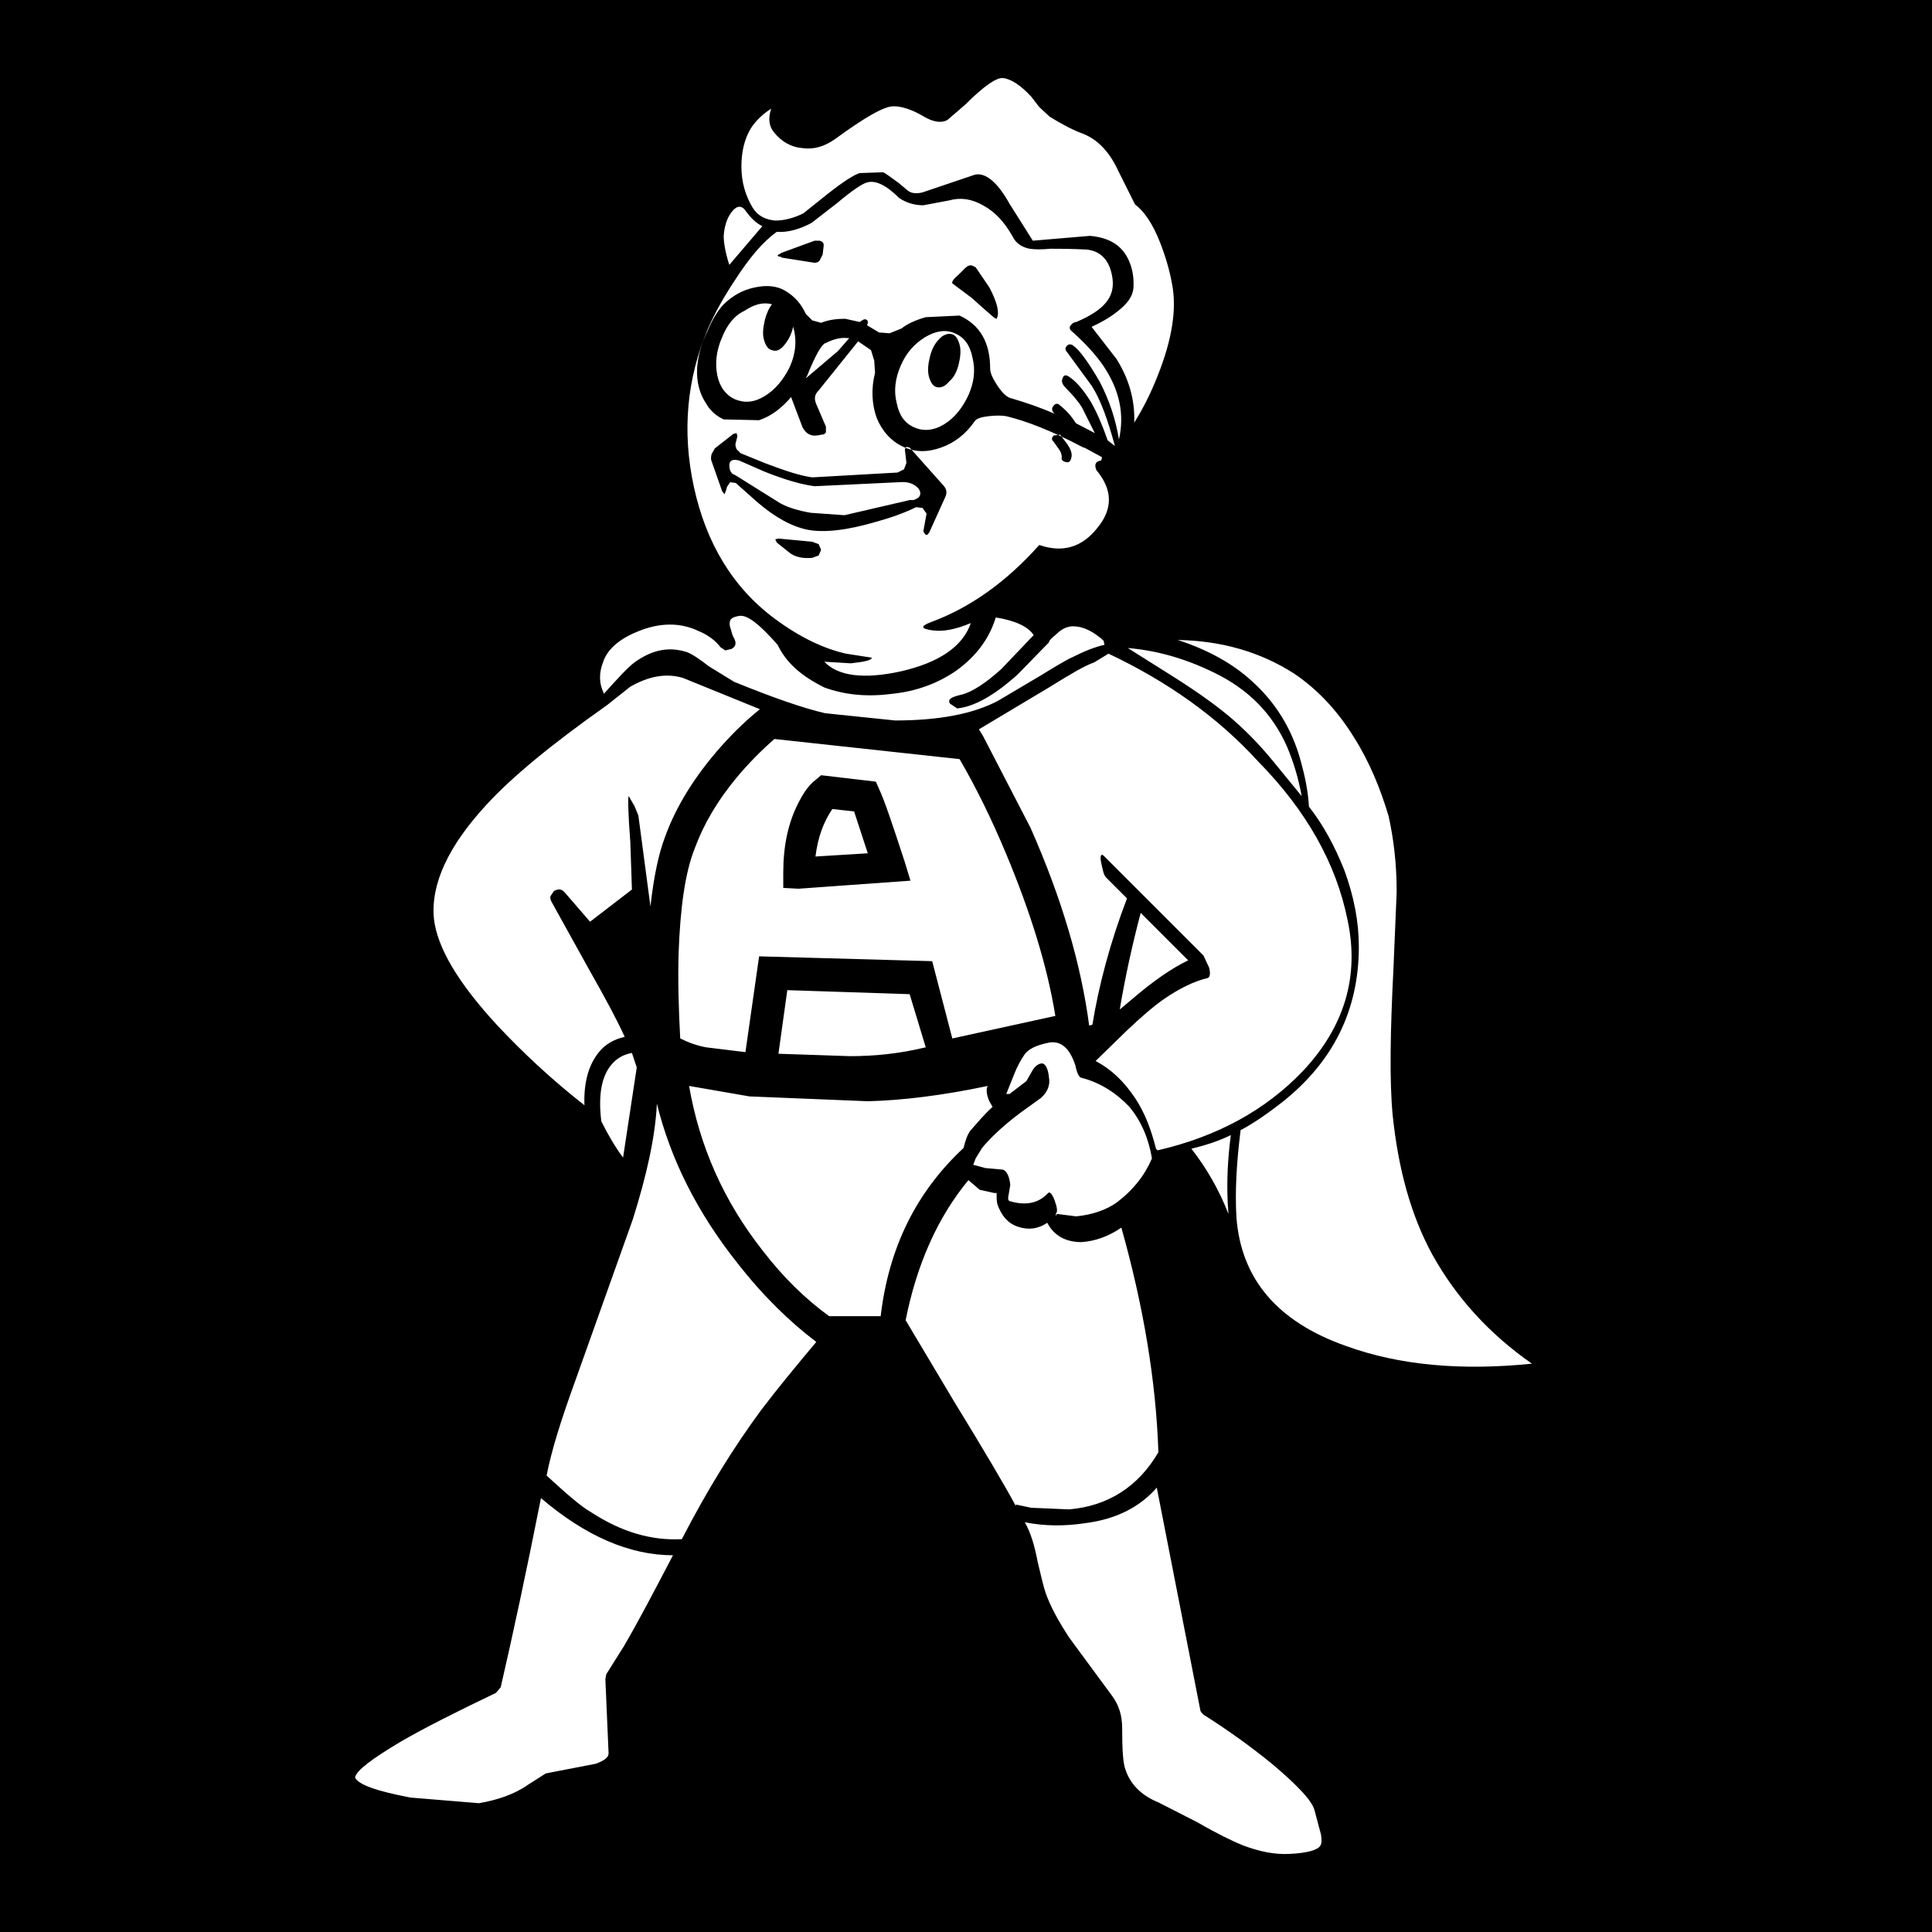 <?xml version="1.0" encoding="utf-8"?>
<!-- Generator: Adobe Illustrator 25.4.1, SVG Export Plug-In . SVG Version: 6.00 Build 0)  -->
<svg version="1.1" id="ActionBoy_x2C_PerkClip_x5F_4d869" image-rendering="auto"
	 xmlns="http://www.w3.org/2000/svg" xmlns:xlink="http://www.w3.org/1999/xlink" x="0px" y="0px" viewBox="0 0 240 240"
	 style="enable-background:new 0 0 240 240;" xml:space="preserve">
<style type="text/css">
	.st0{fill:#FFFFFF;}
</style>
<g>
	<rect width="240" height="240"/>
	<path class="st0" d="M152.5,149.2c-0.1-2.5,0-5.2,0.4-8.2c-1.6,0.8-3.3,1.3-4.9,1.7c1.8,2.3,3.4,5,4.6,8.1L152.5,149.2 M168.2,91.6
		c-2.1-3.4-4.6-6-7.4-7.9c-4.2-2.7-9-4.1-14.5-4.2c3.7,1.2,6.8,2.9,9.2,5.1c2.9,2.6,5,5.9,6.1,10c0.5,1.8,0.9,3.7,1,5.6
		c1.8,2.3,3.2,4.9,4.4,7.9c1.2,3.3,1.8,6.4,1.8,9.5c0,7.9-3.2,14.3-9.5,19.3c-1.8,1.4-3.5,2.6-5.2,3.5l0,0.1
		c-0.5,4-0.7,7.6-0.5,10.8c0.6,7.6,5.1,12.9,13.6,15.9c6.6,2.4,14.3,3.1,23.1,2.2c-5.3-3.7-9.4-8.2-12.4-13.6
		c-2.6-4.8-4.2-10.5-4.9-17.3c-0.4-4.2-0.3-10.3,0.1-18.2l0.4-9.5c0-3.6-0.4-6.7-1-9.4C171.5,98,170.1,94.6,168.2,91.6 M159.9,92.8
		c-1.8-4.1-4.8-7.2-9.2-9.3c-3.5-1.7-7-2.7-10.6-3l5.4,3.4c3.5,2.2,6.1,4.1,7.9,5.7c1.8,1.6,3.3,3.2,4.7,4.9l3.6,4.4
		C161.3,96.7,160.7,94.7,159.9,92.8z"/>
	<path class="st0" d="M83.6,193.2c-5.4,0-10.9-2.4-16.4-7.1c-1.8,9.1-3.5,17-5,23.5l-0.6,0.7c-4.8,2.3-8.8,4.3-11.9,6.1
		c-3.5,2.1-5.4,3.5-5.6,4.4c0.4,0.9,2.7,1.7,6.9,2.5l8.5,0.7c2.3-0.4,4.4-1.1,6.1-2.3l2.2-1.4l6.2-1.2c1.1-0.4,1.6-0.8,1.6-1.3
		l-0.4-9.2l0.1-0.6l2.2-3.5C79.2,201.6,81.2,197.8,83.6,193.2 M134.9,189.2c-2.6,0.4-5.1,0.4-7.6-0.1c0.7,1.2,1.2,2.8,1.6,4.9
		c0.4,1.7,0.7,3,1,3.9c0.6,1.7,1.6,3.5,2.9,5.5l5.3,7.2c0.9,1.2,1.3,2.5,1.3,4.1c0,2.6,0.1,4.3,0.4,5.1c0.6,1.8,1.9,3.2,4.1,4.1
		l4.9,2.5c2.4,1.4,4.3,2.3,5.5,2.8c2.1,0.8,4,1.2,5.9,1.1c2.2-0.1,3.5-0.5,3.8-1c0.2-0.3,0.2-0.7,0.1-1.4l-0.8-3
		c-0.3-1.2-2.1-3.1-5.3-5.8c-2.7-2.2-5.5-4.2-8.5-6.1c-0.2-0.2-0.4-0.4-0.4-0.6l-5.4-27.6C141.6,187.2,138.7,188.7,134.9,189.2
		 M105.6,131.2c3,0,6.1-0.3,9.4-1.1l-2-6.6l-15.2-0.5l-1.1,7.9L105.6,131.2 M123.8,148.2h-0.3l-1.8-0.4l-1.4-1.2
		c-3.8,4.6-6.4,10.4-7.8,17.4l5.9,9.9c3.8,6.2,6.4,10.6,7.8,13.2l0-0.2l1.9,0.4l4.7,0.2c4.8-0.4,8.6-2.8,11.1-7.1
		c-0.3-9-1.9-18.3-4.6-27.9c-1.6,1.1-3.3,1.7-5,1.8c-0.9,0-1.8-0.2-2.5-0.6c-0.7-0.4-1.3-1-1.7-1.8c-1.2,0.8-2.4,0.9-3.6,0.5
		c-1.3-0.4-2.1-1.4-2.6-2.8C123.8,149.2,123.8,148.7,123.8,148.2 M123.3,137.5l-0.4-0.7c-0.4-0.9-0.4-1.6-0.2-1.9
		c-5.7,1.2-10.7,1.8-14.9,1.9l-14.7-0.6l-7.5-1.3c1.3,7.5,4.3,14.3,9.1,20.4c2.6,3.4,5.4,6.1,8.3,8.2h6.4c1-8.5,4.4-15.4,10.3-20.9
		c0.2-0.8,0.4-1.5,0.8-2.1C121.3,139.6,122.2,138.5,123.3,137.5 M139.1,125.4l1.2-1c3-2.6,5.4-4.2,7.3-5.1l-5.9-5.9
		C140.7,117.2,139.8,121.2,139.1,125.4 M134.4,133.9c-0.3,0-0.6-0.5-0.8-1.5c-0.7-2.2-1.8-3.1-3.2-2.9c-1.6,0.3-2.7,0.8-3.2,1.6
		c-0.4,0.6-0.8,1.3-1.2,2.3l-1,2.5h0.2l0.1,0l0.1,0l2.1-1.6l0.8-1.4c0.4-0.6,0.8-0.8,1.2-0.8c0.4,0.1,0.7,0.7,0.8,1.7
		c0.2,1-0.2,1.9-1,2.6l-2.5,1.8c-2.4,1.8-3.9,3.3-4.8,4.4l-0.8,1.3l-0.3,0.8l1.5,0.4l2.2,0.2c0.5,0.2,0.8,0.9,0.9,1.9l-0.2,1.2
		c-0.1,0.4-0.1,0.7,0.1,0.8c2,0.6,3.6,0.3,4.8-1c0.2-0.2,0.5,0.1,0.8,0.9c0.3,0.8,0.4,1.4,0.2,1.6c-0.1,0.4-0.1,0.4,0.1,0.1l2.4,0.3
		c2-0.2,3.7-0.8,5-1.7c2.1-1.6,3.5-3.4,4.4-5.5c-0.4-2.4-1.3-4.6-2.8-6.4C138.7,135.8,136.7,134.5,134.4,133.9 M78.6,151.5
		l-7.2,20.2c-1.7,4.7-2.9,8.5-3.5,11.6c2.4,2.2,4.2,3.8,5.6,4.6c3.7,2.4,7.4,3.5,11.2,3.3c3.2-6.2,6.5-11.5,9.9-16.1
		c1.9-2.5,4.2-5.3,6.8-8.4c-3.3-2.5-6.6-5.7-9.8-9.8c-5-6.3-8.3-12.9-10-19.8C81.4,141.3,80.3,146.1,78.6,151.5 M74.7,139.3
		c0.9,1.8,1.8,3.3,2.7,4.5l1.7-11.2l-0.6-1.8c-1.1,0.2-1.9,0.7-2.5,1.4C74.7,133.7,74.3,136.1,74.7,139.3 M137.7,81.2l-1.8,1.1
		c-1.2,0.4-3,1.5-5.6,3.1l-8.7,5.2l0.5,0.8l5.9,11.4c3.9,8.8,6.3,17,7.3,24.6l0.4-0.1c0.8-4.9,2.2-10.2,4.3-15.7l-2.6-2.6
		c-0.3-0.3-0.4-0.9-0.6-1.8s0-1.2,0.3-0.9l12.4,12.4l0.7,1.5c0.2,0.8,0.1,1.2-0.2,1.3c-1.7,0.4-3.5,1.3-5.4,2.6
		c-1.3,0.9-2.8,2.2-4.6,3.9l-3.9,3.8c1.9,1,3.5,2.5,4.9,4.6c1.2,1.8,2,3.9,2.6,6.3l0.2,0.2c7.4-1.7,13.4-5,18-9.8
		c5.2-5.5,7.1-11.8,5.6-18.8c-1.4-7-5.1-13.6-11.1-19.7C151.2,89,144.9,84.6,137.7,81.2 M96.2,91.8c-1.6,1.4-3.2,3-4.7,4.8
		c-2.4,2.9-4.1,5.8-5.2,8.8c-1.2,3-1.8,7.4-2,13c-0.1,3.4,0,6.9,0.2,10.6c1,0.5,2.1,0.9,3.2,1.1l4.9,0.6l1.7-11.9l21.5,0.6l2.5,9.6
		l12.8-2.8c-1-6.2-3.1-12.9-6.1-20.1c-1.8-4.3-3.7-8.2-5.8-11.8L96.2,91.8 M108.8,97.1l0.4,0.9c0.7,1.5,1.7,4.5,3.2,9.1l0.7,2.3
		l-13.9,1l-1.9-0.1v-1.9c0-3.3,0.6-6.2,1.9-8.7c0.6-1.2,1.3-2.2,2.1-2.8l0.7-0.6L108.8,97.1 M106.1,100.8l-2.7-0.3
		c-1.1,1.6-1.8,3.5-2.1,5.9l6.5-0.4L106.1,100.8 M94.4,88.1L94.4,88.1l-9.6-3.9c-2.1-0.6-4.2-0.2-6.5,1.1l-2.9,2.3
		c-6.8,4.8-11.8,8.9-15,12.4c-4.7,5.1-6.9,9.8-6.5,14.1c0.4,3.6,3,8,7.9,13.3c3.1,3.3,6.6,6.6,10.8,9.9c-0.1-2.8,0.5-5,1.8-6.6
		c0.8-1,1.9-1.6,3.2-1.9c-0.9-2-2.4-4.8-4.5-8.5l-4.6-8.3c-0.1-0.2-0.2-0.5-0.1-0.7l0.4-0.6c0.5-0.3,0.9-0.3,1.3,0.1l3.2,3.7l5.2-4
		l-0.2-5.9c-0.3-3.8-0.3-5.7-0.2-5.7l0.7,1.2l0.5,1.2l1.5,11.3c0.4-3.6,1-6.5,1.8-8.6c1.4-3.9,3.8-7.7,7-11.3
		C91.3,90.8,92.9,89.3,94.4,88.1 M96.6,80.1c-2.2-2.5-3.7-3.7-4.7-3.6c-0.7,0.1-1.1,0.3-1.2,0.6c-0.1,0.3-0.1,0.6,0.1,1.1
		c0.1,0.4,0.2,0.8,0.4,1.1c0.3,0.6,0.2,1-0.3,1.3l-0.8,0.2l-0.6-0.4c-0.6-0.8-1.5-1.5-2.7-2c-2.3-1.1-4.9-1.1-7.7,0.1
		c-2.2,0.9-3.7,2.2-4.2,3.8c-0.5,1.3-0.5,2.6,0.1,3.8v0.1c1.8-2,3-3.3,3.8-3.9c2.2-1.6,4.3-2,6.5-1.3c0.6,0.2,1.5,0.8,2.8,1.8
		l3.1,1.9c4.9,2,8.7,3.3,11.3,3.9l8.7,0.9c5.4,0,9.6-0.8,12.7-2.4l5.4-3.2c1.8-1.1,3.1-1.9,4-2.3c1.4-0.7,2.6-1.2,3.9-1.5l-0.1-0.5
		c-1.3-1.2-2.6-1.8-3.8-1.8c-0.8,0-1.5,0.4-2.1,1c-0.6,0.5-0.9,0.8-0.9,1l-3.9,4c-2.9,2.6-5.4,4-7.5,4.2l-0.9-0.6
		c-0.3-0.5,0.1-0.8,1.4-1.1c1.3-0.3,3-1.4,5-3.2l4-4.2c-0.6-1-2.2-1.8-4.7-2.2c-0.8,2.6-2.4,4.8-4.9,6.6c-2.3,1.6-5,2.6-8.1,2.9
		c-3.1,0.4-5.8,0.1-8.3-0.8C99.6,84,97.7,82.4,96.6,80.1 M120.3,49.1c0.7-1.6,0.9-3.1,0.5-4.7c-0.3-1.5-1-2.5-2.2-3
		c-1.1-0.5-2.4-0.3-3.7,0.5c-1.3,0.8-2.3,1.9-3,3.5c-0.7,1.6-0.9,3.2-0.5,4.7c0.3,1.5,1,2.5,2.2,3c1.1,0.5,2.4,0.4,3.7-0.4
		C118.6,51.9,119.6,50.6,120.3,49.1 M118.2,41.5c0.5,0.1,0.8,0.6,1,1.3c0.2,0.7,0.1,1.6-0.1,2.4c-0.2,0.9-0.6,1.7-1.2,2.2
		c-0.5,0.6-1,0.8-1.5,0.7c-0.5-0.1-0.8-0.6-1-1.3c-0.2-0.7-0.1-1.6,0.1-2.4c0.2-0.9,0.6-1.7,1.1-2.2
		C117.1,41.6,117.7,41.4,118.2,41.5 M100.3,46.6l-0.2,0.4l4-3.4l1.4-1.6h-0.2c-0.8-0.1-1.7,0.1-2.7,0.6
		C102.1,42.7,101.3,44.1,100.3,46.6 M89.7,41.9c-0.7,1.6-0.9,3.2-0.6,4.7c0.3,1.5,1.1,2.5,2.2,3c1.2,0.5,2.4,0.4,3.7-0.4
		c1.3-0.8,2.3-2,3.1-3.6c0.8-1.8,0.9-3.5,0.4-5.1l0,0.2c-0.2,0.9-0.6,1.6-1.1,2.2c-0.5,0.6-1,0.8-1.5,0.6c-0.5-0.1-0.8-0.6-1-1.3
		c-0.2-0.7-0.1-1.5,0.1-2.4c0.2-0.8,0.5-1.5,0.9-2c-1.1-0.3-2.2,0-3.4,0.8C91.2,39.2,90.3,40.4,89.7,41.9 M94.7,28.1
		c-0.8-0.4-1.4-1-2-1.8c-0.5-0.8-1.1-0.8-1.7-0.1c-0.6,0.7-1,1.7-1.1,3.1c0,0.8,0.2,2.1,0.7,3.6L94.7,28.1 M138.2,34.6
		c-0.3-2.2-1.4-3.4-3.2-3.6c-2-0.1-3.5-0.1-4.5-0.1c-1.1,0.1-1.9,0.1-2.6,0c-1-0.2-1.7-0.7-2.1-1.5c-1-1.8-2.2-3.1-3.7-3.9
		c-1.4-0.8-2.8-1-4.2-0.6l-3.2,0.6c-1.1,0-2.1-0.3-3-0.9c-1.6-1.6-3-2.3-4.1-1.9c-0.6,0.2-1.8,1-3.7,2.6l-3.1,2.4
		c-1.5,0.8-3,1.2-4.3,1.1c-1.7,1.2-3.4,3.2-5.2,6c-1.4,2.1-2.5,4.1-3.3,5.9c-2.7,6.3-3.3,12.9-1.8,19.8C87.7,67.4,91,73,96.3,76.9
		c3.1,2.3,6.1,3.7,8.8,4.3l3.2,0.5c0,0.3-0.8,0.5-2.6,0.7l-3.3-0.2c1.7,1.8,4.9,2.2,9.5,1.2c4.8-1.1,7.7-3.1,8.7-6
		c-1.9,0.8-3.5,1.1-4.8,0.9c-1.4-0.2-1.5-0.5-0.2-1c4.9-1.8,9.4-5,13.5-9.6c2.9,1,5.3,0.3,7.2-2.1c2-2.4,1.9-4.8-0.1-7.2
		c-0.3-0.7-0.1-1.1,0.6-1.2l0.1-0.4l-2.2-1.2h-0.1l-0.2-0.1c-3.8-2-6.9-3.2-9.4-3.8c-0.6-0.1-1.3-0.1-2.2,0
		c-0.9,0.1-1.5,0.3-1.7,0.6c-1.1,1.6-2.5,2.7-4.2,3.3c-1.7,0.6-3.2,0.6-4.7-0.1c-1.5-0.7-2.6-1.9-3.3-3.6c-0.6-1.7-0.7-3.6-0.2-5.6
		l-0.1-1.5l-0.4-1.3l-1.6-1.1l-4.9,6.1c-0.5,0.5-0.6,1-0.3,1.7l1.2,2.8v0.7c-0.1,0.2-0.3,0.3-0.6,0.3c-1.1,0.3-1.8,0-2.3-0.9
		l-1.4-3.7v-0.1c-1.2,1.4-2.5,2.4-4,2.9l-4.4-0.1c-0.9-0.4-1.7-1.1-2.2-2c-0.8-1.2-1.2-2.7-1.1-4.4c0.1-1.4,0.5-3,1.3-4.6
		c0.6-1.5,1.3-2.5,1.9-3.2c1.2-1.2,2.5-1.9,4-2.2c1.4-0.3,2.7-0.2,3.7,0.4c1.2,0.7,2,1.6,2.6,2.9l0.8,0.8l1.1,0.3c1-0.4,2-0.5,3-0.5
		l1.8,0.4c0.4-0.3,0.6-0.4,0.8-0.3c0.2,0.1,0.3,0.3,0.1,0.7l1.5,0.9l1.3,0.1l1.5-0.6c0.6-0.5,1.6-1,3-1.4l4.2-0.2
		c2.6,1.2,3.8,3.4,3.8,6.6c0,0.5,0.3,1.2,0.9,2.1c0.6,0.9,1.2,1.5,1.8,1.6c1.7,0.5,3.5,1.1,5.3,1.9c-0.3-0.3-0.4-0.6-0.2-0.9
		c0.2-0.3,0.4-0.4,0.7-0.3l0.1,0.1c0.9,0.7,1.5,1.4,2,2.2l0.1,0.1l2.3,1.2l-1.6-3.2c-0.5-0.8-1.2-1.6-2-2.4
		c-0.4-0.4-0.6-0.8-0.4-1.2c0.1-0.4,0.4-0.5,0.8-0.2c0.8,0.5,1.7,1.5,2.7,3.1c0.7,1.2,1.4,2.8,2.1,4.8l0.9,0.7
		c-0.9-3.3-1.8-5.8-2.9-7.5l-3-4.1c-0.3-0.3-0.3-0.6-0.1-0.8c0.2-0.3,0.6-0.3,0.9,0c0.6,0.4,1.7,1.8,3.2,4.4c1.2,2.3,2,4.7,2.4,7.2
		c0.7-3.1,0.1-6.1-1.9-9.1c-0.8-1.2-2.1-2.7-3.9-4.3c-0.4-0.3-0.4-0.6-0.1-0.9c0.2-0.2,0.4-0.3,0.6-0.3
		C137.2,38.5,138.5,36.9,138.2,34.6 M123.8,39.6c-0.2,0-0.6-0.4-1.3-1l-1.8-1.6l-2.4-1.8c-0.1-0.2,0.2-0.6,0.8-1.1l0.8-0.8
		c0.3-0.3,0.6-0.4,0.9-0.3l0.4,0.2l1.7,2.5C123.9,37.6,124.2,38.9,123.8,39.6 M97.1,31.4l4.1-1.5l0.6,0c0.4,0.1,0.6,0.3,0.5,0.8
		l-0.1,0.9l-0.4,0.8c-0.2,0.2-0.5,0.3-0.9,0.2L97.1,32L97,31.9c-0.3,0-0.4-0.1-0.4-0.2L97.1,31.4 M112.6,55.5l0.4,0.1l4.1,4.6
		c0.5,0.5,0.6,1,0.3,1.6l-1.9,4.2c-0.3,0.6-0.5,0.6-0.8,0l0.4-2.2l-0.5-0.7l-0.8-0.1c-1.4,0.7-3.1,1.3-4.9,1.8
		c-3.7,1.1-6.6,1.4-8.6,1s-4.1-1.6-6.2-3.4L91.4,60l-0.7-0.1l-0.4,0.6l-0.1,0.4L90,61.4L89.7,61l-1.3-3.7c-0.1-0.2-0.1-0.5,0-0.9
		l0.4-0.7l2.3-1.8l0.4-0.1l0.1,0.4L91.4,55c-0.1,0.3,0,0.5,0.1,0.8l0.5,0.5l3.2,1.3c2.4,0.9,4.2,1.5,5.7,1.7l10.6-0.6l0.8-0.4
		l0.3-0.8l-0.2-1.7L112.6,55.5 M96.7,66.9l4.2,0.4l0.8,0.3l0.3,0.7l-0.3,0.7l-0.8,0.3c-1.2,0.1-2.2-0.1-2.9-0.7l-1.5-1.2l-0.2-0.4
		L96.7,66.9 M133.1,56.8c-0.1,0.5-0.3,0.7-0.7,0.6c-0.4-0.1-0.6-0.3-0.5-0.6c0-0.3-0.1-0.7-0.5-1.2l-0.5-0.7c-0.3-0.3-0.3-0.5,0-0.8
		l0.8-0.1l0.9,1.2C133,55.8,133.2,56.3,133.1,56.8 M114.1,61.8c0.3-0.3,0.3-0.7,0-1.1c-0.5-0.6-1.3-0.9-2.4-0.8l-10.5,0.5
		c-1.6-0.2-3.7-0.8-6.2-1.8l-3.2-1.4c-0.8-0.2-1.2,0-1.2,0.6c0,0.7,0.3,1.1,0.7,1.2l5.6,3.5c0.9,0.5,2.1,0.9,3.8,1.2l4.2,0.3
		l8.2-1.9C113.5,62.2,113.8,62,114.1,61.8 M128.1,12c-1.3-1.4-2.5-2.2-3.5-2.3c-0.8-0.1-2.4,1-4.7,3.3l-2.2,1.9
		c-0.7,0.4-1.7,0.3-2.9-0.4c-1.5-0.9-2.8-1.3-3.8-1.3c-1.2,0-3.6,1.4-7.3,4.1c-1.3,0.9-2.6,1.3-4,1.1c-1.4-0.1-2.6-0.8-3.5-1.9
		c-0.7-0.8-0.8-1.8-0.4-3c-1.1,0.7-1.9,1.5-2.5,2.4c-0.8,1.3-1.2,2.9-1.2,4.8c0,1.9,0.5,3.6,1.4,5.1c0.6,1,1.6,1.5,2.8,1.6
		c1.1,0,2.3-0.3,3.5-0.9l3-2.4c1.9-1.5,3.3-2.4,4-2.6l2.9-0.1c0.3,0.1,0.9,0.6,1.9,1.3l1.2,1c0.4,0.3,1,0.4,1.8,0.2l6.5-2.2
		c1.3-0.3,2.8,0.9,4.3,3.6l2.9,4.6l7.1-0.6c2.2,0.2,3.7,1,4.6,2.6c0.6,1.1,0.9,2.4,0.8,3.9c-0.1,1-0.7,1.9-2,2.9
		c-1,0.8-2.1,1.4-3.2,1.9l3.1,4c1.5,2.4,2.3,5,2.2,7.9c1-1.6,2-3.5,2.9-5.8c1.8-4.5,2.4-8.3,1.8-11.4c-0.3-1.7-0.8-3.4-1.5-5.2
		c-0.9-2.3-2-3.9-3.1-4.7l-2.1-4.2c-1.1-2.4-2.6-3.9-4.4-4.6c-1.1-0.4-2.5-1.1-4.1-2.1l-1.3-1.2L128.1,12z"/>
</g>
</svg>
